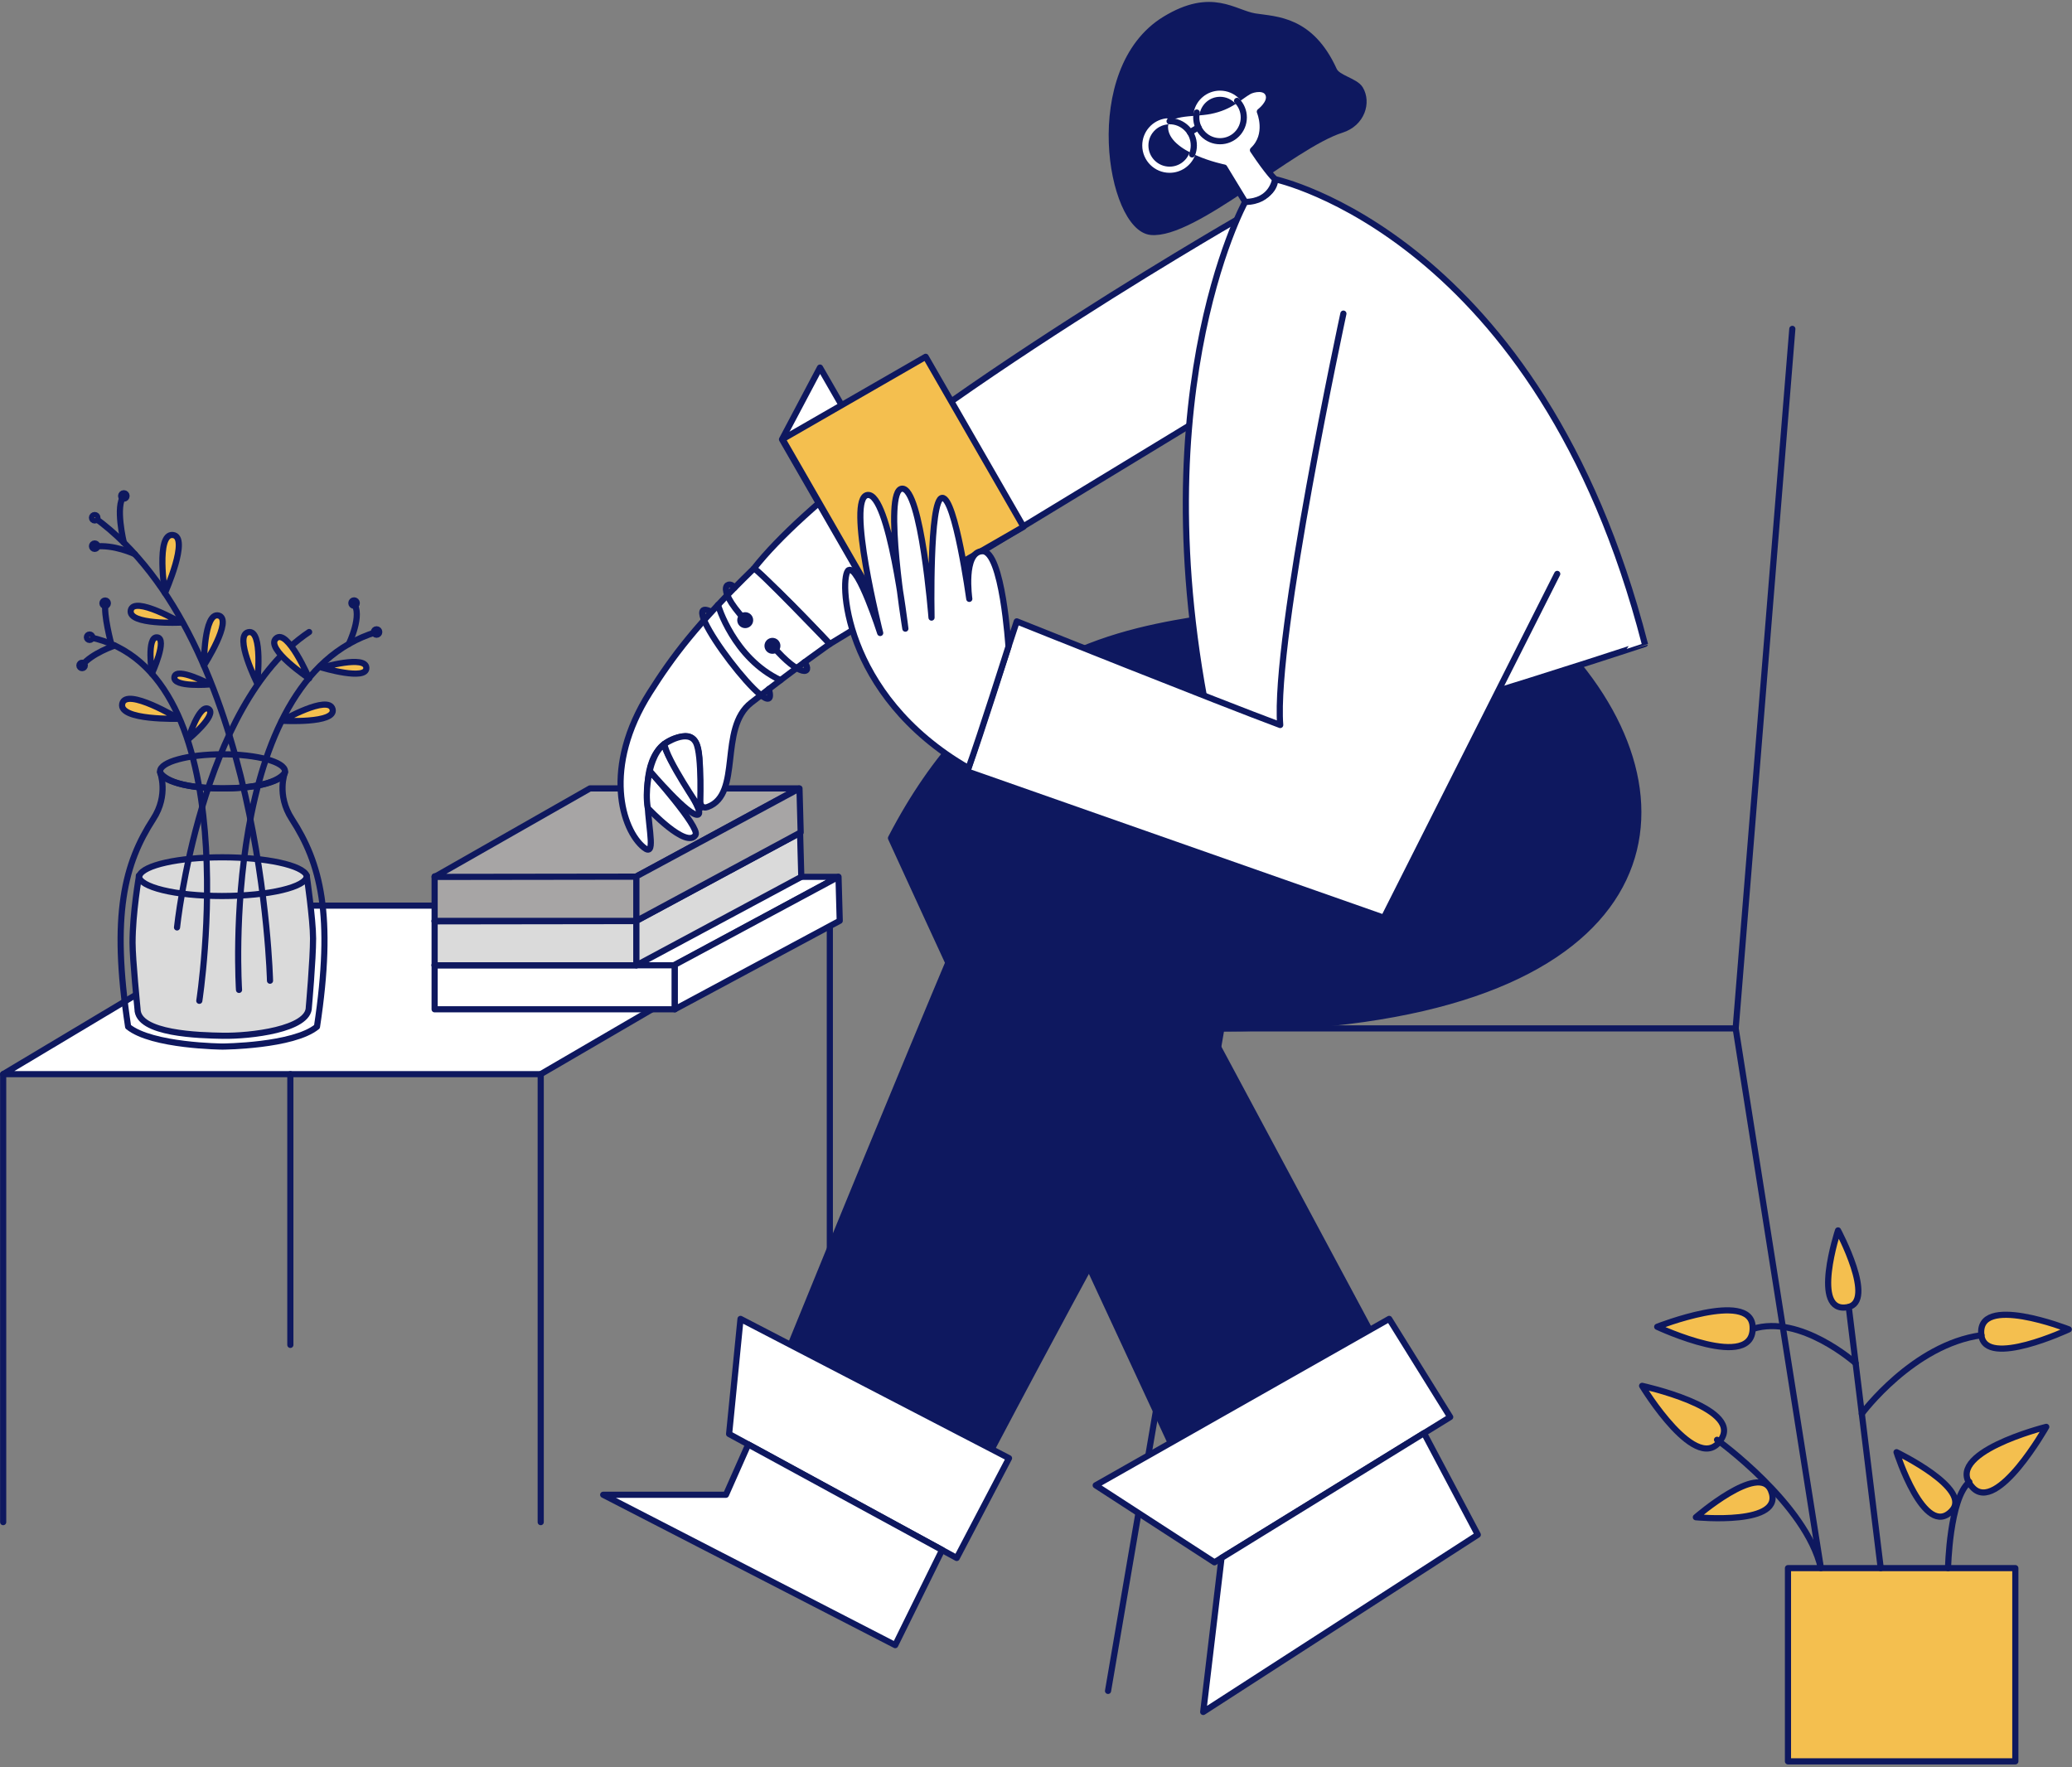 <svg width="653" height="557" viewBox="0 0 653 557" fill="none" xmlns="http://www.w3.org/2000/svg">
<rect x="0" y="0" width="653" height="557" fill="#808080" stroke="none"/>
<path d="M564.861 103.648L547.004 324.108H384.919L349.205 532.895" stroke="#0E185F" stroke-width="1.941" stroke-miterlimit="10" stroke-linecap="round" stroke-linejoin="round"/>
<path d="M170.411 338.528H1L89.826 285.415H261.527L170.411 338.528Z" fill="white" stroke="#0E185F" stroke-width="1.941" stroke-miterlimit="10" stroke-linecap="round" stroke-linejoin="round"/>
<path d="M1 338.528V479.703" stroke="#0E185F" stroke-width="1.941" stroke-miterlimit="10" stroke-linecap="round" stroke-linejoin="round"/>
<path d="M170.411 338.528V479.703" stroke="#0E185F" stroke-width="1.941" stroke-miterlimit="10" stroke-linecap="round" stroke-linejoin="round"/>
<path d="M91.505 338.528V423.844" stroke="#0E185F" stroke-width="1.941" stroke-miterlimit="10" stroke-linecap="round" stroke-linejoin="round"/>
<path d="M261.526 285.415V423.844" stroke="#0E185F" stroke-width="1.941" stroke-miterlimit="10" stroke-linecap="round" stroke-linejoin="round"/>
<path d="M547.004 324.108L579.97 532.895" stroke="#0E185F" stroke-width="1.941" stroke-miterlimit="10" stroke-linecap="round" stroke-linejoin="round"/>
<path d="M635.14 494.203H563.487V555.099H635.14V494.203Z" fill="#F4BF4F" stroke="#0E185F" stroke-width="1.941" stroke-miterlimit="10" stroke-linecap="round" stroke-linejoin="round"/>
<path d="M70.138 248.474C81.011 248.474 89.826 246.066 89.826 243.096C89.826 240.125 81.011 237.717 70.138 237.717C59.264 237.717 50.449 240.125 50.449 243.096C50.449 246.066 59.264 248.474 70.138 248.474Z" stroke="#0E185F" stroke-width="1.941" stroke-miterlimit="10" stroke-linecap="round" stroke-linejoin="round"/>
<path d="M91.963 258.095C87.024 250.477 89.826 243.364 89.826 243.364C89.826 243.364 87.738 248.474 70.138 248.474C52.537 248.474 50.45 243.364 50.45 243.364C50.45 243.364 53.252 250.477 48.313 258.095C39.217 272.125 35.035 288.315 40.377 323.571C47.855 329.675 70.138 329.828 70.138 329.828C70.138 329.828 92.421 329.675 99.899 323.571C105.241 288.315 101.059 272.125 91.963 258.095Z" stroke="#0E185F" stroke-width="1.941" stroke-miterlimit="10" stroke-linecap="round" stroke-linejoin="round"/>
<path d="M96.651 275.909C95.357 272.698 83.941 270.183 70.052 270.183C56.164 270.183 45.205 272.692 43.96 275.909H43.838C43.838 275.909 41.774 287.735 41.774 297.118C41.774 302.368 43.337 317.984 43.337 317.984C43.337 325.872 62.983 326.299 70.217 326.427C78.801 326.58 97.421 324.449 97.335 317.374C97.335 317.374 98.666 302.386 98.666 295.744C98.666 289.798 96.651 275.909 96.651 275.909Z" fill="#DADADA" stroke="#0E185F" stroke-width="1.941" stroke-miterlimit="10" stroke-linecap="round" stroke-linejoin="round"/>
<path d="M96.695 276.044C96.695 279.542 84.729 282.381 69.967 282.381C55.206 282.381 43.753 279.542 43.753 276.044" stroke="#0E185F" stroke-width="1.941" stroke-miterlimit="10" stroke-linecap="round" stroke-linejoin="round"/>
<path d="M62.813 315.408C62.813 315.408 78.991 211.32 28.247 200.825" stroke="#0E185F" stroke-width="1.941" stroke-miterlimit="10" stroke-linecap="round" stroke-linejoin="round"/>
<path d="M75.327 311.971C75.327 311.971 68.916 214.14 118.671 199.183" stroke="#0E185F" stroke-width="1.941" stroke-miterlimit="10" stroke-linecap="round" stroke-linejoin="round"/>
<path d="M85.095 309.071C85.095 309.071 82.653 201.625 29.846 163.164" stroke="#0E185F" stroke-width="1.941" stroke-miterlimit="10" stroke-linecap="round" stroke-linejoin="round"/>
<path d="M55.791 292.283C55.791 292.283 63.05 222.076 97.427 199.183" stroke="#0E185F" stroke-width="1.941" stroke-miterlimit="10" stroke-linecap="round" stroke-linejoin="round"/>
<path d="M29.846 164.031C30.321 164.031 30.707 163.646 30.707 163.17C30.707 162.695 30.321 162.31 29.846 162.31C29.37 162.31 28.985 162.695 28.985 163.17C28.985 163.646 29.37 164.031 29.846 164.031Z" fill="#F4BF4F" stroke="#0E185F" stroke-width="1.941" stroke-miterlimit="10" stroke-linecap="round" stroke-linejoin="round"/>
<path d="M29.846 172.987C30.321 172.987 30.707 172.602 30.707 172.126C30.707 171.651 30.321 171.266 29.846 171.266C29.37 171.266 28.985 171.651 28.985 172.126C28.985 172.602 29.37 172.987 29.846 172.987Z" fill="#F4BF4F" stroke="#0E185F" stroke-width="1.941" stroke-miterlimit="10" stroke-linecap="round" stroke-linejoin="round"/>
<path d="M39.028 157.163C39.503 157.163 39.889 156.778 39.889 156.303C39.889 155.827 39.503 155.442 39.028 155.442C38.552 155.442 38.167 155.827 38.167 156.303C38.167 156.778 38.552 157.163 39.028 157.163Z" fill="#F4BF4F" stroke="#0E185F" stroke-width="1.941" stroke-miterlimit="10" stroke-linecap="round" stroke-linejoin="round"/>
<path d="M28.24 201.686C28.715 201.686 29.101 201.301 29.101 200.825C29.101 200.35 28.715 199.965 28.24 199.965C27.764 199.965 27.379 200.35 27.379 200.825C27.379 201.301 27.764 201.686 28.24 201.686Z" fill="#F4BF4F" stroke="#0E185F" stroke-width="1.941" stroke-miterlimit="10" stroke-linecap="round" stroke-linejoin="round"/>
<path d="M25.877 210.575C26.353 210.575 26.738 210.19 26.738 209.714C26.738 209.239 26.353 208.853 25.877 208.853C25.402 208.853 25.017 209.239 25.017 209.714C25.017 210.19 25.402 210.575 25.877 210.575Z" fill="#F4BF4F" stroke="#0E185F" stroke-width="1.941" stroke-miterlimit="10" stroke-linecap="round" stroke-linejoin="round"/>
<path d="M33.136 190.966C33.612 190.966 33.997 190.581 33.997 190.105C33.997 189.63 33.612 189.244 33.136 189.244C32.661 189.244 32.275 189.63 32.275 190.105C32.275 190.581 32.661 190.966 33.136 190.966Z" fill="#F4BF4F" stroke="#0E185F" stroke-width="1.941" stroke-miterlimit="10" stroke-linecap="round" stroke-linejoin="round"/>
<path d="M118.672 200.044C119.148 200.044 119.533 199.659 119.533 199.183C119.533 198.708 119.148 198.322 118.672 198.322C118.197 198.322 117.812 198.708 117.812 199.183C117.812 199.659 118.197 200.044 118.672 200.044Z" stroke="#0E185F" stroke-width="1.941" stroke-miterlimit="10" stroke-linecap="round" stroke-linejoin="round"/>
<path d="M111.585 190.923C112.06 190.923 112.445 190.538 112.445 190.062C112.445 189.587 112.06 189.202 111.585 189.202C111.109 189.202 110.724 189.587 110.724 190.062C110.724 190.538 111.109 190.923 111.585 190.923Z" stroke="#0E185F" stroke-width="1.941" stroke-miterlimit="10" stroke-linecap="round" stroke-linejoin="round"/>
<path d="M39.028 171.003C39.028 171.003 36.225 159.428 39.028 156.296" stroke="#0E185F" stroke-width="1.941" stroke-miterlimit="10" stroke-linecap="round" stroke-linejoin="round"/>
<path d="M42.495 174.635C42.495 174.635 35.871 171.485 29.846 172.248" stroke="#0E185F" stroke-width="1.941" stroke-miterlimit="10" stroke-linecap="round" stroke-linejoin="round"/>
<path d="M51.982 186.888C51.982 186.888 49.021 168.085 54.454 168.604C59.888 169.123 51.982 186.888 51.982 186.888Z" fill="#F4BF4F" stroke="#0E185F" stroke-width="1.941" stroke-miterlimit="10" stroke-linecap="round" stroke-linejoin="round"/>
<path d="M56.983 196.21C56.983 196.21 40.255 197.047 41.214 192.334C42.172 187.621 56.983 196.21 56.983 196.21Z" fill="#F4BF4F" stroke="#0E185F" stroke-width="1.941" stroke-miterlimit="10" stroke-linecap="round" stroke-linejoin="round"/>
<path d="M56.365 226.515C56.365 226.515 37.342 227.126 38.527 221.79C39.711 216.46 56.365 226.515 56.365 226.515Z" fill="#F4BF4F" stroke="#0E185F" stroke-width="1.941" stroke-miterlimit="10" stroke-linecap="round" stroke-linejoin="round"/>
<path d="M47.873 212.303C47.873 212.303 46.127 200.514 49.527 200.868C52.928 201.222 47.873 212.303 47.873 212.303Z" fill="#F4BF4F" stroke="#0E185F" stroke-width="1.941" stroke-miterlimit="10" stroke-linecap="round" stroke-linejoin="round"/>
<path d="M59.277 233.029C59.277 233.029 62.812 221.649 65.724 223.444C68.636 225.233 59.277 233.029 59.277 233.029Z" fill="#F4BF4F" stroke="#0E185F" stroke-width="1.941" stroke-miterlimit="10" stroke-linecap="round" stroke-linejoin="round"/>
<path d="M66.286 215.691C66.286 215.691 54.418 216.741 54.968 213.365C55.517 209.989 66.286 215.691 66.286 215.691Z" fill="#F4BF4F" stroke="#0E185F" stroke-width="1.941" stroke-miterlimit="10" stroke-linecap="round" stroke-linejoin="round"/>
<path d="M64.278 209.702C64.278 209.702 64.174 192.81 68.874 193.982C73.581 195.16 64.278 209.702 64.278 209.702Z" fill="#F4BF4F" stroke="#0E185F" stroke-width="1.941" stroke-miterlimit="10" stroke-linecap="round" stroke-linejoin="round"/>
<path d="M81.06 215.367C81.06 215.367 73.533 200.245 78.27 199.232C83.008 198.219 81.06 215.367 81.06 215.367Z" fill="#F4BF4F" stroke="#0E185F" stroke-width="1.941" stroke-miterlimit="10" stroke-linecap="round" stroke-linejoin="round"/>
<path d="M97.427 213.823C97.427 213.823 83.392 204.421 87.006 201.192C90.614 197.962 97.427 213.823 97.427 213.823Z" fill="#F4BF4F" stroke="#0E185F" stroke-width="1.941" stroke-miterlimit="10" stroke-linecap="round" stroke-linejoin="round"/>
<path d="M88.85 227.15C88.85 227.15 103.532 218.798 104.808 223.475C106.084 228.151 88.85 227.15 88.85 227.15Z" fill="#F4BF4F" stroke="#0E185F" stroke-width="1.941" stroke-miterlimit="10" stroke-linecap="round" stroke-linejoin="round"/>
<path d="M579.268 387.77C579.268 387.77 591.356 410.278 582.308 411.963C570.52 414.161 579.268 387.77 579.268 387.77Z" fill="#F4BF4F" stroke="#0E185F" stroke-width="1.941" stroke-miterlimit="10" stroke-linecap="round" stroke-linejoin="round"/>
<path d="M651.99 418.954C651.99 418.954 625.794 431.218 624.451 420.883C622.698 407.421 651.99 418.954 651.99 418.954Z" fill="#F4BF4F" stroke="#0E185F" stroke-width="1.941" stroke-miterlimit="10" stroke-linecap="round" stroke-linejoin="round"/>
<path d="M644.89 449.679C644.89 449.679 629.427 477.121 621.692 468.806C611.631 457.982 644.89 449.679 644.89 449.679Z" fill="#F4BF4F" stroke="#0E185F" stroke-width="1.941" stroke-miterlimit="10" stroke-linecap="round" stroke-linejoin="round"/>
<path d="M597.699 457.665C597.699 457.665 621.667 469.191 615.086 476.156C606.52 485.234 597.699 457.665 597.699 457.665Z" fill="#F4BF4F" stroke="#0E185F" stroke-width="1.941" stroke-miterlimit="10" stroke-linecap="round" stroke-linejoin="round"/>
<path d="M522.273 418.142C522.273 418.142 551.589 406.622 552.34 417.946C553.311 432.689 522.273 418.142 522.273 418.142Z" fill="#F4BF4F" stroke="#0E185F" stroke-width="1.941" stroke-miterlimit="10" stroke-linecap="round" stroke-linejoin="round"/>
<path d="M517.517 436.755C517.517 436.755 548.303 443.422 542.644 453.263C535.276 466.077 517.517 436.755 517.517 436.755Z" fill="#F4BF4F" stroke="#0E185F" stroke-width="1.941" stroke-miterlimit="10" stroke-linecap="round" stroke-linejoin="round"/>
<path d="M534.458 478.165C534.458 478.165 554.336 460.931 558.078 469.642C562.95 480.979 534.458 478.165 534.458 478.165Z" fill="#F4BF4F" stroke="#0E185F" stroke-width="1.941" stroke-miterlimit="10" stroke-linecap="round" stroke-linejoin="round"/>
<path d="M101.42 210.392C101.42 210.392 115.315 206.332 115.455 210.483C115.595 214.641 101.42 210.392 101.42 210.392Z" fill="#F4BF4F" stroke="#0E185F" stroke-width="1.941" stroke-miterlimit="10" stroke-linecap="round" stroke-linejoin="round"/>
<path d="M109.924 202.956C109.924 202.956 114.466 193.628 111.37 190.02" stroke="#0E185F" stroke-width="1.941" stroke-miterlimit="10" stroke-linecap="round" stroke-linejoin="round"/>
<path d="M35.065 202.95C35.065 202.95 32.513 193.463 33.276 190.105" stroke="#0E185F" stroke-width="1.941" stroke-miterlimit="10" stroke-linecap="round" stroke-linejoin="round"/>
<path d="M36.17 203.444C36.17 203.444 28.85 205.899 25.877 209.714" stroke="#0E185F" stroke-width="1.941" stroke-miterlimit="10" stroke-linecap="round" stroke-linejoin="round"/>
<path d="M592.718 494.202L582.645 411.939" stroke="#0E185F" stroke-width="1.941" stroke-miterlimit="10" stroke-linecap="round" stroke-linejoin="round"/>
<path d="M586.76 445.54C586.76 445.54 602.944 423.697 624.464 420.797" stroke="#0E185F" stroke-width="1.941" stroke-miterlimit="10" stroke-linecap="round" stroke-linejoin="round"/>
<path d="M584.806 429.607C584.806 429.607 567.382 414.082 552.425 418.813" stroke="#0E185F" stroke-width="1.941" stroke-miterlimit="10" stroke-linecap="round" stroke-linejoin="round"/>
<path d="M541.131 453.758C541.131 453.758 569.207 473.904 573.865 494.203" stroke="#0E185F" stroke-width="1.941" stroke-miterlimit="10" stroke-linecap="round" stroke-linejoin="round"/>
<path d="M613.933 494.202C613.933 494.202 614.39 472.225 620.648 467.036" stroke="#0E185F" stroke-width="1.941" stroke-miterlimit="10" stroke-linecap="round" stroke-linejoin="round"/>
<path d="M212.675 304.047H136.975V318.082H212.675V304.047Z" fill="white" stroke="#0E185F" stroke-width="1.941" stroke-miterlimit="10" stroke-linecap="round" stroke-linejoin="round"/>
<path d="M212.675 304.224H136.975L185.93 276.337H264.152L212.675 304.224Z" fill="white" stroke="#0E185F" stroke-width="1.941" stroke-miterlimit="10" stroke-linecap="round" stroke-linejoin="round"/>
<path d="M264.646 290.189L212.675 318.076V304.047L264.261 276.337L264.646 290.189Z" fill="white" stroke="#0E185F" stroke-width="1.941" stroke-miterlimit="10" stroke-linecap="round" stroke-linejoin="round"/>
<path d="M200.563 290.189H136.975V304.224H200.563V290.189Z" fill="#DADADA" stroke="#0E185F" stroke-width="1.941" stroke-miterlimit="10" stroke-linecap="round" stroke-linejoin="round"/>
<path d="M200.563 290.28L136.975 290.366L185.93 262.479H252.15L200.563 290.28Z" fill="#DADADA" stroke="#0E185F" stroke-width="1.941" stroke-miterlimit="10" stroke-linecap="round" stroke-linejoin="round"/>
<path d="M252.534 276.337L200.563 304.224V290.189L252.15 262.479L252.534 276.337Z" fill="#DADADA" stroke="#0E185F" stroke-width="1.941" stroke-miterlimit="10" stroke-linecap="round" stroke-linejoin="round"/>
<path d="M200.563 276.184H136.975V290.219H200.563V276.184Z" fill="#A7A5A5" stroke="#0E185F" stroke-width="1.941" stroke-miterlimit="10" stroke-linecap="round" stroke-linejoin="round"/>
<path d="M200.563 276.276L136.975 276.361L185.93 248.474H251.68L200.563 276.276Z" fill="#A7A5A5" stroke="#0E185F" stroke-width="1.941" stroke-miterlimit="10" stroke-linecap="round" stroke-linejoin="round"/>
<path d="M252.339 262.326L200.563 290.219V276.184L251.961 248.474L252.339 262.326Z" fill="#A7A5A5" stroke="#0E185F" stroke-width="1.941" stroke-miterlimit="10" stroke-linecap="round" stroke-linejoin="round"/>
<path d="M375.835 195.447C346.458 200.258 308.913 209.922 280.8 264.133C307.814 323.198 371 459.118 371 459.118L433.728 423.013L379.699 322.166C379.699 322.166 485.772 288.644 482.262 247.265C476.95 184.654 405.248 190.636 375.835 195.447Z" fill="#0E185F" stroke="#0E185F" stroke-width="1.941" stroke-miterlimit="10" stroke-linecap="round" stroke-linejoin="round"/>
<path d="M497.549 209.714C538.079 259.774 518.391 323.723 384.926 324.108C353.107 379.583 312.65 456.505 312.65 456.505L249.171 423.843C249.171 423.843 324.109 239.494 328.84 236.118C384.694 196.265 473.819 180.404 497.549 209.714Z" fill="#0E185F" stroke="#0E185F" stroke-width="1.941" stroke-miterlimit="10" stroke-linecap="round" stroke-linejoin="round"/>
<path d="M389.773 69.259C389.773 69.259 269.616 138.44 237.565 179.19C247.639 187.889 261.527 202.95 261.527 202.95L374.779 134.129C374.779 134.129 416.287 114.637 389.773 69.259Z" fill="white" stroke="#0E185F" stroke-width="1.941" stroke-miterlimit="10" stroke-linecap="round" stroke-linejoin="round"/>
<path d="M383.93 240.697C356.763 128.366 392.422 63.636 392.422 63.636C402.263 62.379 401.866 56.481 401.866 56.481C401.866 56.481 485.198 74.112 518.39 202.95C518.39 202.956 408.044 239.476 383.93 240.697Z" fill="white" stroke="#0E185F" stroke-width="1.941" stroke-miterlimit="10" stroke-linecap="round" stroke-linejoin="round"/>
<path d="M423.379 98.837C423.379 98.837 401.329 201.015 403.465 228.487C384.54 221.466 320.439 195.826 320.439 195.826L304.871 243.139L436.126 289.23L490.765 180.869" fill="white"/>
<path d="M423.379 98.837C423.379 98.837 401.329 201.015 403.465 228.487C384.54 221.466 320.439 195.826 320.439 195.826L304.871 243.138L436.126 289.23L490.765 180.869" stroke="#0E185F" stroke-width="1.941" stroke-miterlimit="10" stroke-linecap="round" stroke-linejoin="round"/>
<path d="M233.377 415.657L229.781 451.926L301.514 490.997L317.997 459.557L233.377 415.657Z" fill="white" stroke="#0E185F" stroke-width="1.941" stroke-miterlimit="10" stroke-linecap="round" stroke-linejoin="round"/>
<path d="M235.818 455.217L228.785 471.083H190.099L282.13 518.469L296.904 488.488L235.818 455.217Z" fill="white" stroke="#0E185F" stroke-width="1.941" stroke-miterlimit="10" stroke-linecap="round" stroke-linejoin="round"/>
<path d="M437.806 415.657L345.316 468.104L382.74 492.371L457.036 446.584L437.806 415.657Z" fill="white" stroke="#0E185F" stroke-width="1.941" stroke-miterlimit="10" stroke-linecap="round" stroke-linejoin="round"/>
<path d="M384.967 490.998L379.198 539.532L465.735 483.672L448.788 451.67L384.967 490.998Z" fill="white" stroke="#0E185F" stroke-width="1.941" stroke-miterlimit="10" stroke-linecap="round" stroke-linejoin="round"/>
<path d="M246.454 138.476L258.426 115.845L291.167 172.725L277.29 192.046L246.454 138.476Z" fill="white" stroke="#0E185F" stroke-width="1.941" stroke-miterlimit="10" stroke-linecap="round" stroke-linejoin="round"/>
<path d="M291.727 112.446L246.62 138.41L277.458 191.983L322.565 166.018L291.727 112.446Z" fill="#F4BF4F" stroke="#0E185F" stroke-width="1.941" stroke-miterlimit="10" stroke-linecap="round" stroke-linejoin="round"/>
<path d="M317.826 203.762C317.826 203.762 315.928 173.579 309.634 173.714C303.34 173.848 305.476 188.738 305.476 188.738C305.476 188.738 301.05 156.608 296.929 156.913C292.809 157.218 293.572 194.635 293.572 194.635C293.572 194.635 290.367 153.555 284.262 154.013C278.157 154.471 285.33 198.121 285.33 198.121C285.33 198.121 280.294 155.234 273.425 155.997C266.557 156.76 277.394 199.495 277.394 199.495C277.394 199.495 270.526 178.127 267.473 179.654C264.421 181.18 264.928 218.878 305.22 242.076C308.962 231.771 317.826 203.762 317.826 203.762Z" fill="white" stroke="#0E185F" stroke-width="1.941" stroke-miterlimit="10" stroke-linecap="round" stroke-linejoin="round"/>
<path d="M237.564 179.196C219.305 196.998 211.966 206.918 204.775 218.267C189.8 241.899 196.051 261.612 202.919 267.106C210.434 273.12 194.415 235.666 215.056 232.083C225.629 230.245 216.136 256.868 223.065 254.304C233.938 250.281 226.38 229.537 236.728 221.478C253.083 208.737 261.526 202.962 261.526 202.962C261.526 202.962 238.193 178.579 237.564 179.196Z" fill="white" stroke="#0E185F" stroke-width="1.941" stroke-miterlimit="10" stroke-linecap="round" stroke-linejoin="round"/>
<path d="M204.159 254.664C204.159 254.664 216.393 267.747 219.213 263.126C220.66 260.751 204.775 242.961 204.775 242.961C204.775 242.961 203.182 249.091 204.159 254.664Z" fill="white" stroke="#0E185F" stroke-width="1.941" stroke-miterlimit="10" stroke-linecap="round" stroke-linejoin="round"/>
<path d="M204.775 242.961C204.775 242.961 217.297 257.656 219.983 256.74C222.669 255.824 209.397 238.657 209.397 234.457C205.893 236.881 204.775 242.961 204.775 242.961Z" fill="white" stroke="#0E185F" stroke-width="1.941" stroke-miterlimit="10" stroke-linecap="round" stroke-linejoin="round"/>
<path d="M209.397 234.464C209.397 234.464 216.845 229.366 219.306 233.993C221.387 237.913 220.63 254.836 220.63 254.836C220.63 254.836 209.977 239.25 209.397 234.464Z" fill="white" stroke="#0E185F" stroke-width="1.941" stroke-miterlimit="10" stroke-linecap="round" stroke-linejoin="round"/>
<path d="M223.865 192.663C211.833 187.071 246.454 232.052 242.315 217.15" stroke="#0E185F" stroke-width="1.941" stroke-miterlimit="10" stroke-linecap="round" stroke-linejoin="round"/>
<path d="M226.277 190.649C226.277 190.649 231.155 207.431 245.978 214.354" stroke="#0E185F" stroke-width="1.941" stroke-miterlimit="10" stroke-linecap="round" stroke-linejoin="round"/>
<path d="M231.448 185.27C230.239 182.785 224.513 184.183 234.854 195.447" stroke="#0E185F" stroke-width="1.941" stroke-miterlimit="10" stroke-linecap="round" stroke-linejoin="round"/>
<path d="M253.523 208.707C256.264 212.309 252.296 213.859 243.444 203.536" stroke="#0E185F" stroke-width="1.941" stroke-miterlimit="10" stroke-linecap="round" stroke-linejoin="round"/>
<path d="M243.438 205.081C244.291 205.081 244.983 204.389 244.983 203.536C244.983 202.683 244.291 201.991 243.438 201.991C242.585 201.991 241.894 202.683 241.894 203.536C241.894 204.389 242.585 205.081 243.438 205.081Z" stroke="#0E185F" stroke-width="1.941" stroke-miterlimit="10" stroke-linecap="round" stroke-linejoin="round"/>
<path d="M234.855 196.991C235.708 196.991 236.4 196.3 236.4 195.447C236.4 194.594 235.708 193.902 234.855 193.902C234.002 193.902 233.311 194.594 233.311 195.447C233.311 196.3 234.002 196.991 234.855 196.991Z" stroke="#0E185F" stroke-width="1.941" stroke-miterlimit="10" stroke-linecap="round" stroke-linejoin="round"/>
<path d="M422.77 40.901C429.277 38.85 431.182 32.202 428.643 28.02C427.141 25.541 421.549 24.656 420.401 22.141C413.069 6.018 402.202 6.232 395.56 5.2C388.918 4.168 381.94 -2.926 367.136 6.116C341.294 21.903 349.865 71.811 362.71 73.08C376.238 74.417 407.355 45.755 422.77 40.901Z" fill="#0E185F" stroke="#0E185F" stroke-width="1.941" stroke-miterlimit="10" stroke-linecap="round" stroke-linejoin="round"/>
<path d="M392.416 63.636L385.834 52.818C385.834 52.818 367.367 49.119 367.141 40.151C367.007 34.907 375.981 36.036 381.372 34.962C387.898 33.667 390.627 30.45 393.618 28.783C394.986 28.02 398.881 27.184 399.796 29.815C400.712 32.446 397.049 35.193 397.049 35.193C397.049 35.193 400.138 42.403 394.876 47.324C399.912 54.882 401.86 56.481 401.86 56.481C401.86 56.481 400.944 63.581 392.416 63.636Z" fill="white" stroke="#0E185F" stroke-width="1.941" stroke-miterlimit="10" stroke-linecap="round" stroke-linejoin="round"/>
<path d="M375.7 48.679C374.577 51.5 371.824 53.49 368.6 53.49C364.382 53.49 360.957 50.071 360.957 45.846C360.957 41.958 363.863 38.746 367.618 38.27" stroke="white" stroke-width="1.941" stroke-miterlimit="10" stroke-linecap="round" stroke-linejoin="round"/>
<path d="M377.172 35.48C377.886 32.086 380.896 29.534 384.504 29.534C386.61 29.534 388.515 30.401 389.876 31.805" stroke="white" stroke-width="1.941" stroke-miterlimit="10" stroke-linecap="round" stroke-linejoin="round"/>
<path d="M368.6 38.191C372.818 38.191 376.237 41.61 376.237 45.834C376.237 46.836 376.048 47.788 375.7 48.661" stroke="#0E185F" stroke-width="1.941" stroke-miterlimit="10" stroke-linecap="round" stroke-linejoin="round"/>
<path d="M389.869 31.793C391.181 33.142 391.987 34.986 391.987 37.013C391.987 41.152 388.636 44.503 384.497 44.503C380.357 44.503 377.006 41.152 377.006 37.013C377.006 36.482 377.061 35.963 377.165 35.468" stroke="#0E185F" stroke-width="1.941" stroke-miterlimit="10" stroke-linecap="round" stroke-linejoin="round"/>
<path d="M375.021 41.701L377.677 40.108" stroke="#0E185F" stroke-width="1.941" stroke-miterlimit="10" stroke-linecap="round" stroke-linejoin="round"/>
</svg>
